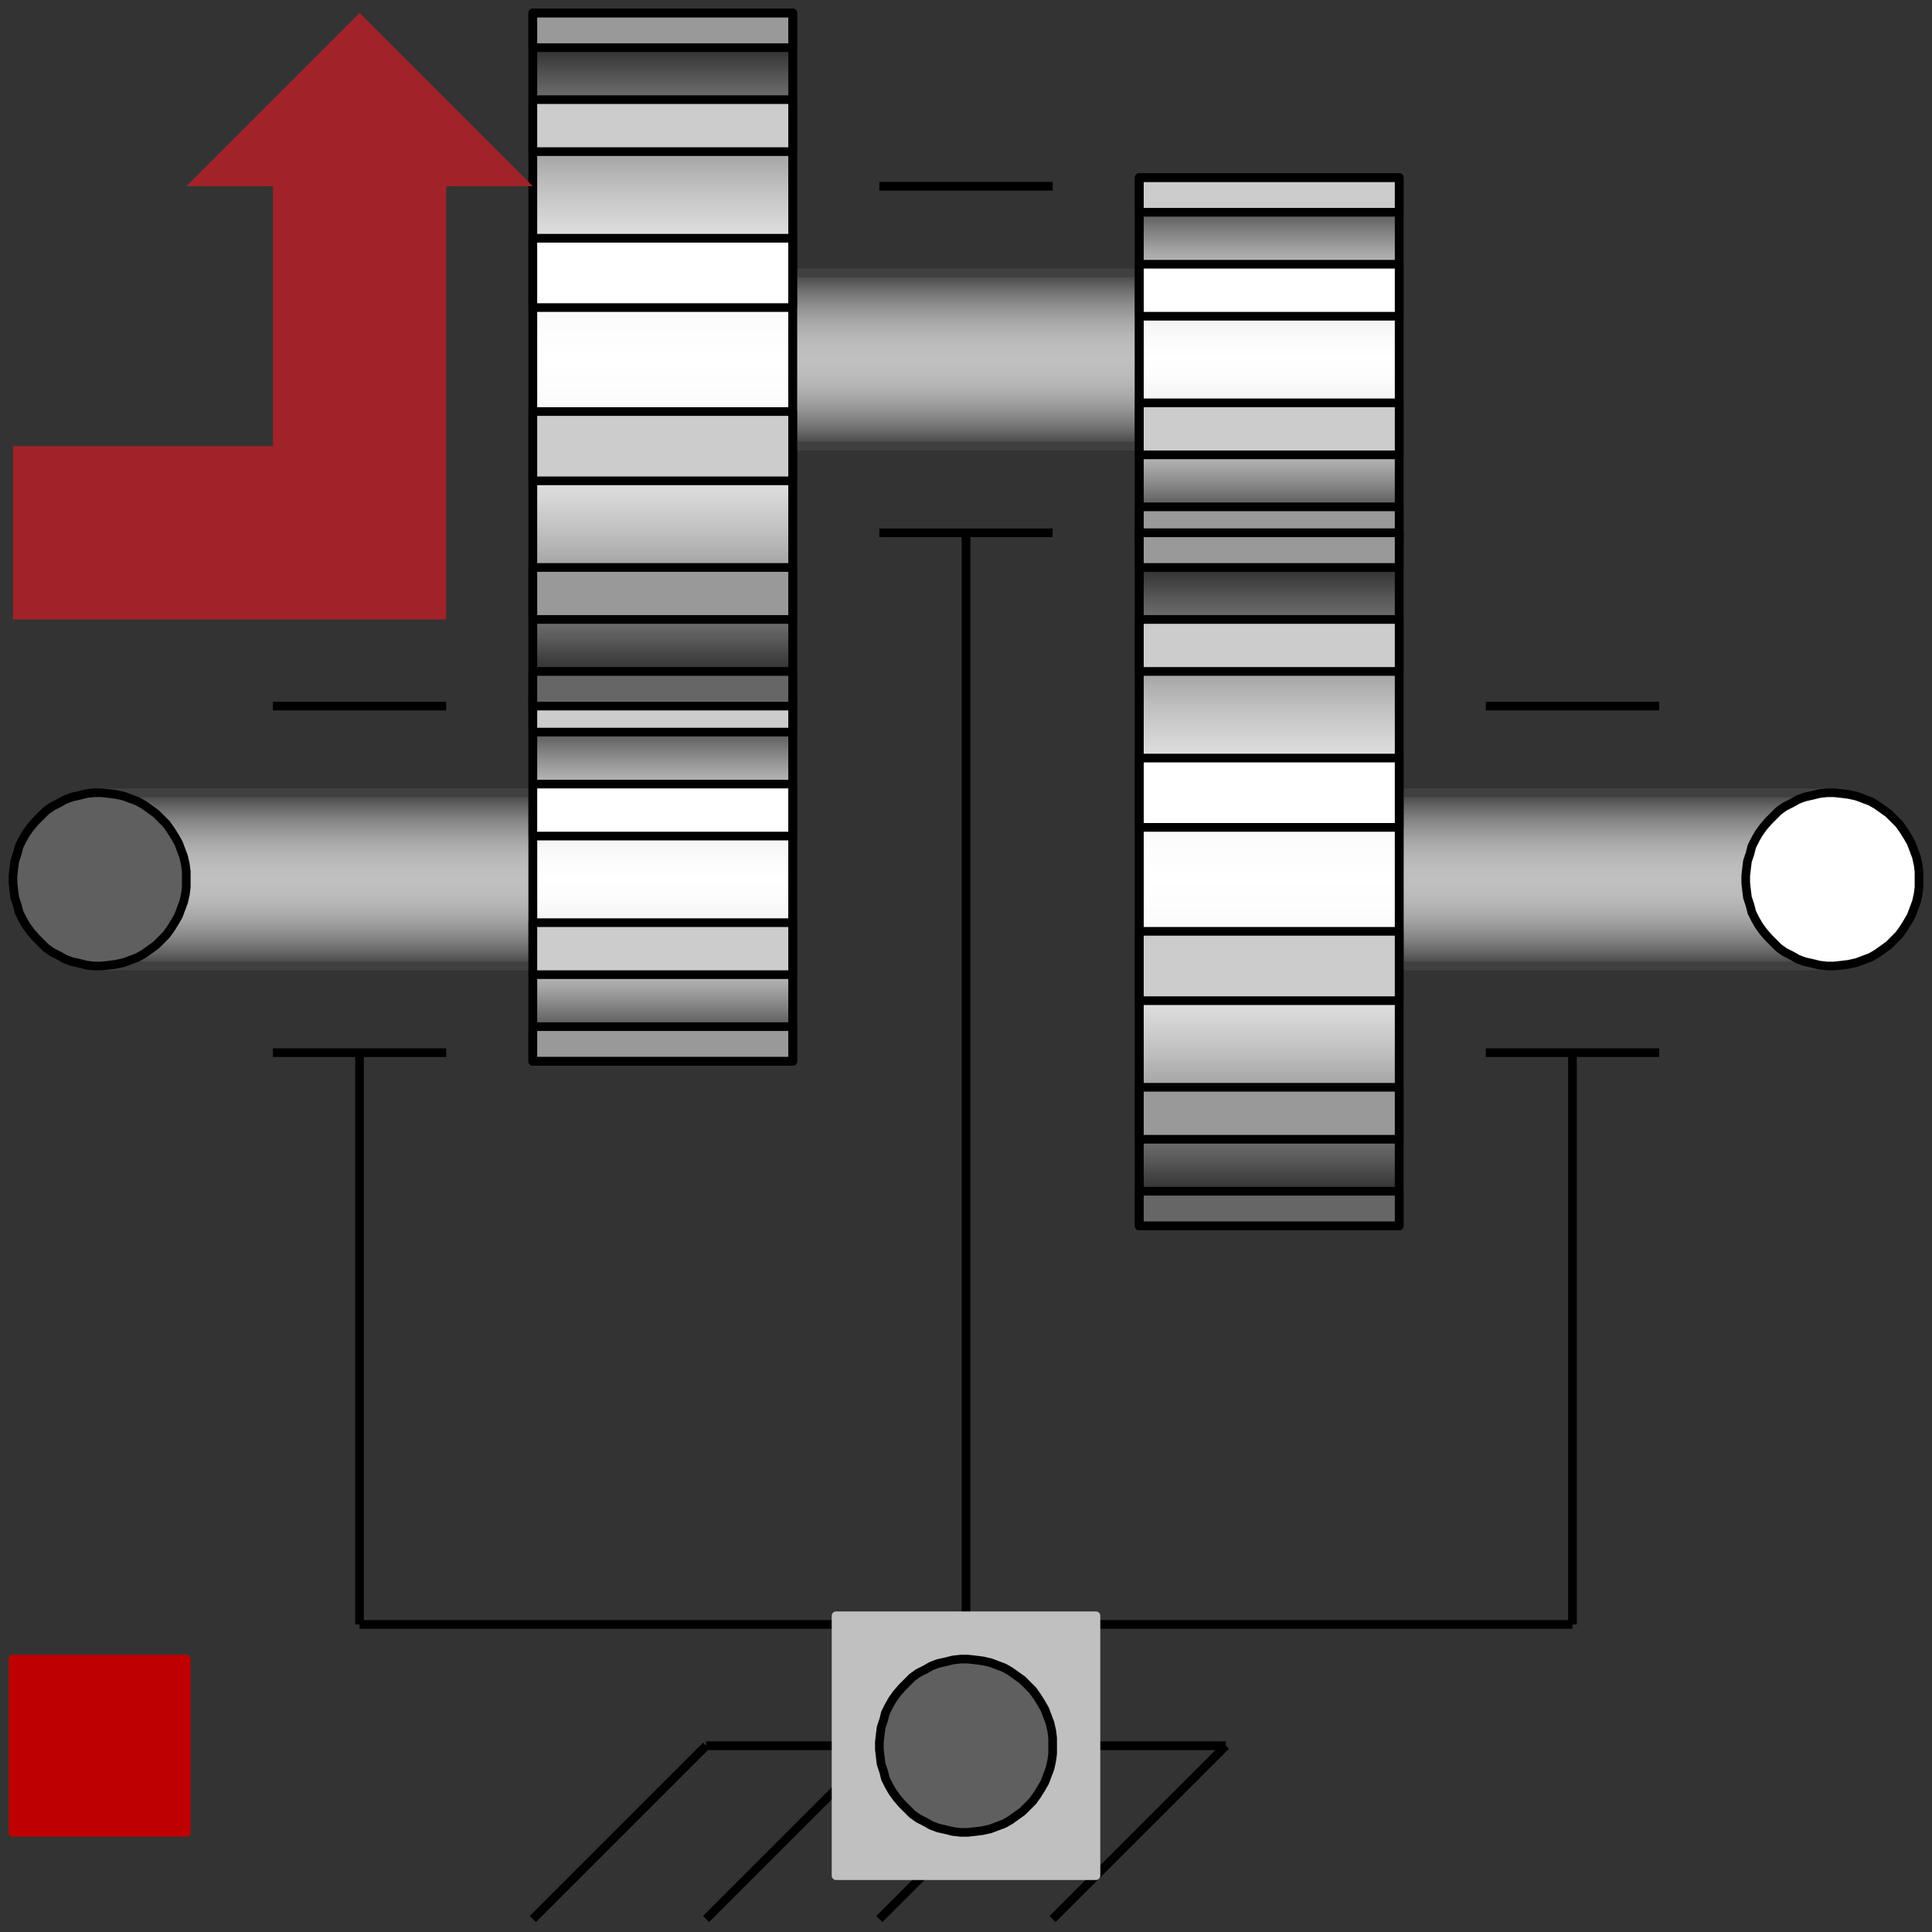 <svg width="223" height="223" xmlns="http://www.w3.org/2000/svg" xmlns:xlink="http://www.w3.org/1999/xlink">
	<rect width="100%" height="100%" fill="#333333" stroke="none"/>
	<g id="Modelica.Mechanics.Rotational.Components.LossyGear" class="component">
		<defs>
			<linearGradient id="cyl2" x1="0" y1="0" x2="0" y2="1">
				<stop offset="0%" stop-color="#000000" />
				<stop offset="5%" stop-color="#303030" />
				<stop offset="10%" stop-color="#5C5C5C" />
				<stop offset="15%" stop-color="#828282" />
				<stop offset="20%" stop-color="#A3A3A3" />
				<stop offset="25%" stop-color="#BFBFBF" />
				<stop offset="30%" stop-color="#D6D6D6" />
				<stop offset="35%" stop-color="#E8E8E8" />
				<stop offset="40%" stop-color="#F5F5F5" />
				<stop offset="45%" stop-color="#FCFCFC" />
				<stop offset="50%" stop-color="#FFFFFF" />
				<stop offset="55%" stop-color="#FCFCFC" />
				<stop offset="60%" stop-color="#F5F5F5" />
				<stop offset="65%" stop-color="#E8E8E8" />
				<stop offset="70%" stop-color="#D6D6D6" />
				<stop offset="75%" stop-color="#BFBFBF" />
				<stop offset="80%" stop-color="#A3A3A3" />
				<stop offset="85%" stop-color="#828282" />
				<stop offset="90%" stop-color="#5C5C5C" />
				<stop offset="95%" stop-color="#303030" />
				<stop offset="100%" stop-color="#000000" />
			</linearGradient>
		</defs>
		<polygon points="61.5,81.5 91.5,81.5 91.5,1.5 61.5,1.5" fill="url(#cyl2)" stroke="#000000" stroke-width="1.0" stroke-linecap="butt" stroke-linejoin="round" />
		<defs>
			<linearGradient id="cyl3" x1="0" y1="0" x2="0" y2="1">
				<stop offset="0%" stop-color="#000000" />
				<stop offset="5%" stop-color="#303030" />
				<stop offset="10%" stop-color="#5C5C5C" />
				<stop offset="15%" stop-color="#828282" />
				<stop offset="20%" stop-color="#A3A3A3" />
				<stop offset="25%" stop-color="#BFBFBF" />
				<stop offset="30%" stop-color="#D6D6D6" />
				<stop offset="35%" stop-color="#E8E8E8" />
				<stop offset="40%" stop-color="#F5F5F5" />
				<stop offset="45%" stop-color="#FCFCFC" />
				<stop offset="50%" stop-color="#FFFFFF" />
				<stop offset="55%" stop-color="#FCFCFC" />
				<stop offset="60%" stop-color="#F5F5F5" />
				<stop offset="65%" stop-color="#E8E8E8" />
				<stop offset="70%" stop-color="#D6D6D6" />
				<stop offset="75%" stop-color="#BFBFBF" />
				<stop offset="80%" stop-color="#A3A3A3" />
				<stop offset="85%" stop-color="#828282" />
				<stop offset="90%" stop-color="#5C5C5C" />
				<stop offset="95%" stop-color="#303030" />
				<stop offset="100%" stop-color="#000000" />
			</linearGradient>
		</defs>
		<polygon points="61.5,122.5 91.5,122.5 91.5,80.5 61.5,80.5" fill="url(#cyl3)" stroke="#000000" stroke-width="1.0" stroke-linecap="butt" stroke-linejoin="round" />
		<polyline points="31.5,121.5 51.5,121.5" fill-opacity="0" stroke="#000000" stroke-width="1.0" stroke-linecap="butt" stroke-linejoin="round" />
		<polyline points="41.5,121.5 41.5,187.5" fill-opacity="0" stroke="#000000" stroke-width="1.0" stroke-linecap="butt" stroke-linejoin="round" />
		<polyline points="111.5,61.5 111.5,187.5" fill-opacity="0" stroke="#000000" stroke-width="1.0" stroke-linecap="butt" stroke-linejoin="round" />
		<polyline points="101.5,61.5 121.5,61.5" fill-opacity="0" stroke="#000000" stroke-width="1.0" stroke-linecap="butt" stroke-linejoin="round" />
		<polyline points="101.5,21.5 121.5,21.5" fill-opacity="0" stroke="#000000" stroke-width="1.0" stroke-linecap="butt" stroke-linejoin="round" />
		<polyline points="171.5,121.5 191.5,121.5" fill-opacity="0" stroke="#000000" stroke-width="1.0" stroke-linecap="butt" stroke-linejoin="round" />
		<polyline points="171.5,81.5 191.5,81.5" fill-opacity="0" stroke="#000000" stroke-width="1.0" stroke-linecap="butt" stroke-linejoin="round" />
		<polyline points="181.5,121.5 181.5,187.5" fill-opacity="0" stroke="#000000" stroke-width="1.0" stroke-linecap="butt" stroke-linejoin="round" />
		<polyline points="181.5,187.5 41.5,187.5" fill-opacity="0" stroke="#000000" stroke-width="1.0" stroke-linecap="butt" stroke-linejoin="round" />
		<defs>
			<linearGradient id="cyl13" x1="0" y1="0" x2="0" y2="1">
				<stop offset="0%" stop-color="#404040" />
				<stop offset="5%" stop-color="#585858" />
				<stop offset="10%" stop-color="#6E6E6E" />
				<stop offset="15%" stop-color="#818181" />
				<stop offset="20%" stop-color="#919191" />
				<stop offset="25%" stop-color="#9F9F9F" />
				<stop offset="30%" stop-color="#ABABAB" />
				<stop offset="35%" stop-color="#B4B4B4" />
				<stop offset="40%" stop-color="#BABABA" />
				<stop offset="45%" stop-color="#BEBEBE" />
				<stop offset="50%" stop-color="#BFBFBF" />
				<stop offset="55%" stop-color="#BEBEBE" />
				<stop offset="60%" stop-color="#BABABA" />
				<stop offset="65%" stop-color="#B4B4B4" />
				<stop offset="70%" stop-color="#ABABAB" />
				<stop offset="75%" stop-color="#9F9F9F" />
				<stop offset="80%" stop-color="#919191" />
				<stop offset="85%" stop-color="#818181" />
				<stop offset="90%" stop-color="#6E6E6E" />
				<stop offset="95%" stop-color="#585858" />
				<stop offset="100%" stop-color="#404040" />
			</linearGradient>
		</defs>
		<polygon points="11.5,111.5 61.5,111.5 61.5,91.5 11.5,91.5" fill="url(#cyl13)" stroke="#404040" stroke-width="1.0" stroke-linecap="butt" stroke-linejoin="round" />
		<defs>
			<linearGradient id="cyl14" x1="0" y1="0" x2="0" y2="1">
				<stop offset="0%" stop-color="#404040" />
				<stop offset="5%" stop-color="#585858" />
				<stop offset="10%" stop-color="#6E6E6E" />
				<stop offset="15%" stop-color="#818181" />
				<stop offset="20%" stop-color="#919191" />
				<stop offset="25%" stop-color="#9F9F9F" />
				<stop offset="30%" stop-color="#ABABAB" />
				<stop offset="35%" stop-color="#B4B4B4" />
				<stop offset="40%" stop-color="#BABABA" />
				<stop offset="45%" stop-color="#BEBEBE" />
				<stop offset="50%" stop-color="#BFBFBF" />
				<stop offset="55%" stop-color="#BEBEBE" />
				<stop offset="60%" stop-color="#BABABA" />
				<stop offset="65%" stop-color="#B4B4B4" />
				<stop offset="70%" stop-color="#ABABAB" />
				<stop offset="75%" stop-color="#9F9F9F" />
				<stop offset="80%" stop-color="#919191" />
				<stop offset="85%" stop-color="#818181" />
				<stop offset="90%" stop-color="#6E6E6E" />
				<stop offset="95%" stop-color="#585858" />
				<stop offset="100%" stop-color="#404040" />
			</linearGradient>
		</defs>
		<polygon points="161.5,111.5 211.5,111.5 211.5,91.5 161.5,91.5" fill="url(#cyl14)" stroke="#404040" stroke-width="1.0" stroke-linecap="butt" stroke-linejoin="round" />
		<polygon points="61.5,122.5 91.5,122.5 91.5,118.5 61.5,118.5" fill="#999999" stroke="#000000" stroke-width="1.0" stroke-linecap="butt" stroke-linejoin="round" />
		<polygon points="61.5,112.5 91.5,112.5 91.5,106.5 61.5,106.5" fill="#CCCCCC" stroke="#000000" stroke-width="1.0" stroke-linecap="butt" stroke-linejoin="round" />
		<polygon points="61.5,84.5 91.5,84.5 91.5,80.5 61.5,80.5" fill="#CCCCCC" stroke="#000000" stroke-width="1.0" stroke-linecap="butt" stroke-linejoin="round" />
		<polygon points="61.5,96.5 91.5,96.5 91.5,90.5 61.5,90.5" fill="#FFFFFF" stroke="#000000" stroke-width="1.0" stroke-linecap="butt" stroke-linejoin="round" />
		<defs>
			<linearGradient id="cyl19" x1="0" y1="0" x2="0" y2="1">
				<stop offset="0%" stop-color="#404040" />
				<stop offset="5%" stop-color="#585858" />
				<stop offset="10%" stop-color="#6E6E6E" />
				<stop offset="15%" stop-color="#818181" />
				<stop offset="20%" stop-color="#919191" />
				<stop offset="25%" stop-color="#9F9F9F" />
				<stop offset="30%" stop-color="#ABABAB" />
				<stop offset="35%" stop-color="#B4B4B4" />
				<stop offset="40%" stop-color="#BABABA" />
				<stop offset="45%" stop-color="#BEBEBE" />
				<stop offset="50%" stop-color="#BFBFBF" />
				<stop offset="55%" stop-color="#BEBEBE" />
				<stop offset="60%" stop-color="#BABABA" />
				<stop offset="65%" stop-color="#B4B4B4" />
				<stop offset="70%" stop-color="#ABABAB" />
				<stop offset="75%" stop-color="#9F9F9F" />
				<stop offset="80%" stop-color="#919191" />
				<stop offset="85%" stop-color="#818181" />
				<stop offset="90%" stop-color="#6E6E6E" />
				<stop offset="95%" stop-color="#585858" />
				<stop offset="100%" stop-color="#404040" />
			</linearGradient>
		</defs>
		<polygon points="91.5,51.5 131.5,51.5 131.5,31.5 91.5,31.5" fill="url(#cyl19)" stroke="#404040" stroke-width="1.0" stroke-linecap="butt" stroke-linejoin="round" />
		<polygon points="61.5,5.5 91.5,5.5 91.5,1.5 61.5,1.5" fill="#999999" stroke="#000000" stroke-width="1.0" stroke-linecap="butt" stroke-linejoin="round" />
		<polygon points="61.5,17.5 91.5,17.5 91.5,11.5 61.5,11.5" fill="#CCCCCC" stroke="#000000" stroke-width="1.0" stroke-linecap="butt" stroke-linejoin="round" />
		<polygon points="61.5,55.5 91.5,55.5 91.5,47.5 61.5,47.5" fill="#CCCCCC" stroke="#000000" stroke-width="1.0" stroke-linecap="butt" stroke-linejoin="round" />
		<polygon points="61.5,81.5 91.5,81.5 91.5,77.5 61.5,77.5" fill="#666666" stroke="#000000" stroke-width="1.0" stroke-linecap="butt" stroke-linejoin="round" />
		<polygon points="61.5,71.5 91.5,71.5 91.5,65.5 61.5,65.5" fill="#999999" stroke="#000000" stroke-width="1.0" stroke-linecap="butt" stroke-linejoin="round" />
		<polygon points="61.5,35.5 91.5,35.5 91.5,27.5 61.5,27.5" fill="#FFFFFF" stroke="#000000" stroke-width="1.0" stroke-linecap="butt" stroke-linejoin="round" />
		<defs>
			<linearGradient id="cyl26" x1="0" y1="0" x2="0" y2="1">
				<stop offset="0%" stop-color="#000000" />
				<stop offset="5%" stop-color="#303030" />
				<stop offset="10%" stop-color="#5C5C5C" />
				<stop offset="15%" stop-color="#828282" />
				<stop offset="20%" stop-color="#A3A3A3" />
				<stop offset="25%" stop-color="#BFBFBF" />
				<stop offset="30%" stop-color="#D6D6D6" />
				<stop offset="35%" stop-color="#E8E8E8" />
				<stop offset="40%" stop-color="#F5F5F5" />
				<stop offset="45%" stop-color="#FCFCFC" />
				<stop offset="50%" stop-color="#FFFFFF" />
				<stop offset="55%" stop-color="#FCFCFC" />
				<stop offset="60%" stop-color="#F5F5F5" />
				<stop offset="65%" stop-color="#E8E8E8" />
				<stop offset="70%" stop-color="#D6D6D6" />
				<stop offset="75%" stop-color="#BFBFBF" />
				<stop offset="80%" stop-color="#A3A3A3" />
				<stop offset="85%" stop-color="#828282" />
				<stop offset="90%" stop-color="#5C5C5C" />
				<stop offset="95%" stop-color="#303030" />
				<stop offset="100%" stop-color="#000000" />
			</linearGradient>
		</defs>
		<polygon points="131.5,62.5 161.5,62.5 161.5,20.5 131.5,20.5" fill="url(#cyl26)" stroke="#000000" stroke-width="1.0" stroke-linecap="butt" stroke-linejoin="round" />
		<polygon points="131.5,62.5 161.5,62.5 161.5,58.5 131.5,58.5" fill="#999999" stroke="#000000" stroke-width="1.0" stroke-linecap="butt" stroke-linejoin="round" />
		<polygon points="131.5,52.5 161.5,52.5 161.5,46.5 131.5,46.5" fill="#CCCCCC" stroke="#000000" stroke-width="1.0" stroke-linecap="butt" stroke-linejoin="round" />
		<polygon points="131.5,24.5 161.5,24.5 161.5,20.5 131.5,20.5" fill="#CCCCCC" stroke="#000000" stroke-width="1.0" stroke-linecap="butt" stroke-linejoin="round" />
		<polygon points="131.5,36.5 161.5,36.5 161.5,30.5 131.5,30.5" fill="#FFFFFF" stroke="#000000" stroke-width="1.0" stroke-linecap="butt" stroke-linejoin="round" />
		<defs>
			<linearGradient id="cyl31" x1="0" y1="0" x2="0" y2="1">
				<stop offset="0%" stop-color="#000000" />
				<stop offset="5%" stop-color="#303030" />
				<stop offset="10%" stop-color="#5C5C5C" />
				<stop offset="15%" stop-color="#828282" />
				<stop offset="20%" stop-color="#A3A3A3" />
				<stop offset="25%" stop-color="#BFBFBF" />
				<stop offset="30%" stop-color="#D6D6D6" />
				<stop offset="35%" stop-color="#E8E8E8" />
				<stop offset="40%" stop-color="#F5F5F5" />
				<stop offset="45%" stop-color="#FCFCFC" />
				<stop offset="50%" stop-color="#FFFFFF" />
				<stop offset="55%" stop-color="#FCFCFC" />
				<stop offset="60%" stop-color="#F5F5F5" />
				<stop offset="65%" stop-color="#E8E8E8" />
				<stop offset="70%" stop-color="#D6D6D6" />
				<stop offset="75%" stop-color="#BFBFBF" />
				<stop offset="80%" stop-color="#A3A3A3" />
				<stop offset="85%" stop-color="#828282" />
				<stop offset="90%" stop-color="#5C5C5C" />
				<stop offset="95%" stop-color="#303030" />
				<stop offset="100%" stop-color="#000000" />
			</linearGradient>
		</defs>
		<polygon points="131.5,141.5 161.5,141.5 161.5,61.5 131.5,61.5" fill="url(#cyl31)" stroke="#000000" stroke-width="1.0" stroke-linecap="butt" stroke-linejoin="round" />
		<polygon points="131.5,65.5 161.5,65.5 161.5,61.5 131.5,61.5" fill="#999999" stroke="#000000" stroke-width="1.0" stroke-linecap="butt" stroke-linejoin="round" />
		<polygon points="131.5,77.5 161.5,77.5 161.5,71.5 131.5,71.5" fill="#CCCCCC" stroke="#000000" stroke-width="1.0" stroke-linecap="butt" stroke-linejoin="round" />
		<polygon points="131.5,115.5 161.5,115.5 161.5,107.5 131.5,107.5" fill="#CCCCCC" stroke="#000000" stroke-width="1.0" stroke-linecap="butt" stroke-linejoin="round" />
		<polygon points="131.5,141.5 161.5,141.5 161.5,137.5 131.5,137.5" fill="#666666" stroke="#000000" stroke-width="1.0" stroke-linecap="butt" stroke-linejoin="round" />
		<polygon points="131.5,131.5 161.5,131.5 161.5,125.5 131.5,125.5" fill="#999999" stroke="#000000" stroke-width="1.0" stroke-linecap="butt" stroke-linejoin="round" />
		<polygon points="131.5,95.5 161.5,95.5 161.5,87.5 131.5,87.5" fill="#FFFFFF" stroke="#000000" stroke-width="1.0" stroke-linecap="butt" stroke-linejoin="round" />
		<polygon points="61.5,122.5 91.5,122.5 91.5,1.5 61.5,1.5" fill-opacity="0" stroke="#000000" stroke-width="1.0" stroke-linecap="butt" stroke-linejoin="round" />
		<polygon points="131.5,141.5 161.5,141.5 161.5,20.5 131.5,20.5" fill-opacity="0" stroke="#000000" stroke-width="1.0" stroke-linecap="butt" stroke-linejoin="round" />
		<polyline points="61.5,221.5 81.5,201.5" fill-opacity="0" stroke="#000000" stroke-width="1.0" stroke-linecap="butt" stroke-linejoin="round" />
		<polyline points="81.5,221.5 101.5,201.5" fill-opacity="0" stroke="#000000" stroke-width="1.0" stroke-linecap="butt" stroke-linejoin="round" />
		<polyline points="101.5,221.5 121.5,201.5" fill-opacity="0" stroke="#000000" stroke-width="1.0" stroke-linecap="butt" stroke-linejoin="round" />
		<polyline points="121.5,221.5 141.5,201.5" fill-opacity="0" stroke="#000000" stroke-width="1.0" stroke-linecap="butt" stroke-linejoin="round" />
		<polyline points="81.5,201.5 141.5,201.5" fill-opacity="0" stroke="#000000" stroke-width="1.0" stroke-linecap="butt" stroke-linejoin="round" />
		<polygon points="1.5,51.5 31.5,51.5 31.5,21.5 21.5,21.5 41.5,1.5 61.5,21.5 51.5,21.5 51.5,71.5 1.5,71.5" fill="#A12329" stroke-opacity="0" stroke-width="1.0" stroke-linecap="butt" stroke-linejoin="round" />
		<polyline points="31.5,81.5 51.5,81.5" fill-opacity="0" stroke="#000000" stroke-width="1.0" stroke-linecap="butt" stroke-linejoin="round" />
		<g id="flange_a" class="port">
			<polygon points="21.5,101.5 21.5,100.6 21.4,99.8 21.2,98.9 20.9,98.1 20.6,97.3 20.2,96.6 19.7,95.8 19.2,95.1 18.6,94.5 18.0,93.9 17.3,93.4 16.6,92.9 15.9,92.5 15.1,92.2 14.3,91.9 13.4,91.7 12.6,91.6 11.7,91.5 10.9,91.5 10.0,91.6 9.2,91.8 8.3,92.0 7.5,92.3 6.8,92.7 6.0,93.1 5.3,93.6 4.7,94.2 4.1,94.8 3.5,95.5 3.0,96.2 2.6,96.9 2.2,97.7 2.0,98.5 1.7,99.4 1.6,100.2 1.5,101.1 1.5,101.9 1.6,102.8 1.7,103.6 2.0,104.5 2.2,105.3 2.6,106.1 3.0,106.8 3.5,107.5 4.1,108.2 4.7,108.8 5.3,109.4 6.0,109.9 6.8,110.3 7.5,110.7 8.3,111.0 9.2,111.2 10.0,111.4 10.9,111.5 11.7,111.5 12.6,111.4 13.4,111.3 14.3,111.1 15.1,110.8 15.9,110.5 16.6,110.1 17.3,109.6 18.0,109.1 18.6,108.5 19.2,107.9 19.7,107.2 20.2,106.4 20.6,105.7 20.9,104.9 21.2,104.1 21.4,103.2 21.5,102.4" fill="#5F5F5F" stroke="#000000" stroke-width="1.0" stroke-linecap="butt" stroke-linejoin="round" />
		</g>
		<g id="flange_b" class="port">
			<polygon points="221.5,101.5 221.5,100.6 221.4,99.8 221.2,98.9 220.9,98.1 220.6,97.3 220.2,96.6 219.7,95.8 219.2,95.1 218.6,94.5 218.0,93.9 217.3,93.4 216.6,92.9 215.9,92.5 215.1,92.2 214.3,91.9 213.4,91.7 212.6,91.6 211.7,91.5 210.9,91.5 210.0,91.6 209.2,91.8 208.3,92.0 207.5,92.3 206.8,92.7 206.0,93.1 205.3,93.6 204.7,94.2 204.1,94.8 203.5,95.5 203.0,96.2 202.6,96.9 202.2,97.7 202.0,98.5 201.7,99.4 201.6,100.2 201.5,101.1 201.5,101.9 201.6,102.8 201.7,103.6 202.0,104.5 202.2,105.3 202.6,106.1 203.0,106.8 203.5,107.5 204.1,108.2 204.7,108.8 205.3,109.4 206.0,109.9 206.8,110.3 207.5,110.7 208.3,111.0 209.2,111.2 210.0,111.4 210.9,111.5 211.7,111.5 212.6,111.4 213.4,111.3 214.3,111.1 215.1,110.8 215.9,110.5 216.6,110.1 217.3,109.6 218.0,109.1 218.6,108.5 219.2,107.9 219.7,107.2 220.2,106.4 220.6,105.7 220.9,104.9 221.2,104.1 221.4,103.2 221.5,102.4" fill="#FFFFFF" stroke="#000000" stroke-width="1.0" stroke-linecap="butt" stroke-linejoin="round" />
		</g>
		<g id="support" class="port">
			<polygon points="121.5,201.5 121.5,200.6 121.4,199.8 121.2,198.9 120.9,198.1 120.6,197.3 120.2,196.6 119.7,195.8 119.2,195.1 118.6,194.5 118.0,193.9 117.3,193.4 116.6,192.9 115.9,192.5 115.1,192.2 114.3,191.9 113.4,191.7 112.6,191.6 111.7,191.5 110.9,191.5 110.0,191.6 109.2,191.8 108.3,192.0 107.5,192.3 106.8,192.7 106.0,193.1 105.3,193.6 104.7,194.2 104.1,194.8 103.5,195.5 103.0,196.2 102.6,196.9 102.2,197.7 102.0,198.5 101.7,199.4 101.6,200.2 101.5,201.1 101.5,201.9 101.6,202.8 101.7,203.6 102.0,204.5 102.2,205.3 102.6,206.1 103.0,206.8 103.5,207.5 104.1,208.2 104.7,208.8 105.3,209.4 106.0,209.9 106.8,210.3 107.5,210.7 108.3,211.0 109.2,211.2 110.0,211.4 110.9,211.5 111.7,211.5 112.6,211.4 113.4,211.3 114.3,211.1 115.1,210.8 115.9,210.5 116.6,210.1 117.3,209.6 118.0,209.1 118.6,208.5 119.2,207.9 119.7,207.2 120.2,206.4 120.6,205.7 120.9,204.9 121.2,204.1 121.4,203.2 121.5,202.4" fill="#5F5F5F" stroke="#000000" stroke-width="1.0" stroke-linecap="butt" stroke-linejoin="round" />
			<polygon points="96.5,216.5 126.5,216.5 126.5,186.5 96.5,186.5" fill="#C0C0C0" stroke="#C0C0C0" stroke-width="1.0" stroke-linecap="butt" stroke-linejoin="round" />
			<polygon points="121.5,201.5 121.5,200.6 121.4,199.8 121.2,198.9 120.9,198.1 120.6,197.3 120.2,196.6 119.7,195.8 119.2,195.1 118.6,194.5 118.0,193.9 117.3,193.4 116.6,192.9 115.9,192.5 115.1,192.2 114.3,191.9 113.4,191.7 112.6,191.6 111.7,191.5 110.9,191.5 110.0,191.6 109.2,191.8 108.3,192.0 107.5,192.3 106.8,192.7 106.0,193.1 105.3,193.6 104.7,194.2 104.1,194.8 103.5,195.5 103.0,196.2 102.6,196.9 102.2,197.7 102.0,198.5 101.7,199.4 101.6,200.2 101.5,201.1 101.5,201.9 101.6,202.8 101.7,203.6 102.0,204.5 102.2,205.3 102.6,206.1 103.0,206.8 103.5,207.5 104.1,208.2 104.7,208.8 105.3,209.4 106.0,209.9 106.8,210.3 107.5,210.7 108.3,211.0 109.2,211.2 110.0,211.4 110.9,211.5 111.7,211.5 112.6,211.4 113.4,211.3 114.3,211.1 115.1,210.8 115.9,210.5 116.6,210.1 117.3,209.6 118.0,209.1 118.6,208.5 119.2,207.9 119.7,207.2 120.2,206.4 120.6,205.7 120.9,204.9 121.2,204.1 121.4,203.2 121.5,202.4" fill="#5F5F5F" stroke="#000000" stroke-width="1.0" stroke-linecap="butt" stroke-linejoin="round" />
		</g>
		<g id="heatPort" class="port">
			<polygon points="1.5,211.5 21.5,211.5 21.5,191.5 1.5,191.5" fill="#BF0000" stroke="#BF0000" stroke-width="1.0" stroke-linecap="butt" stroke-linejoin="round" />
		</g>
	</g>
</svg>
